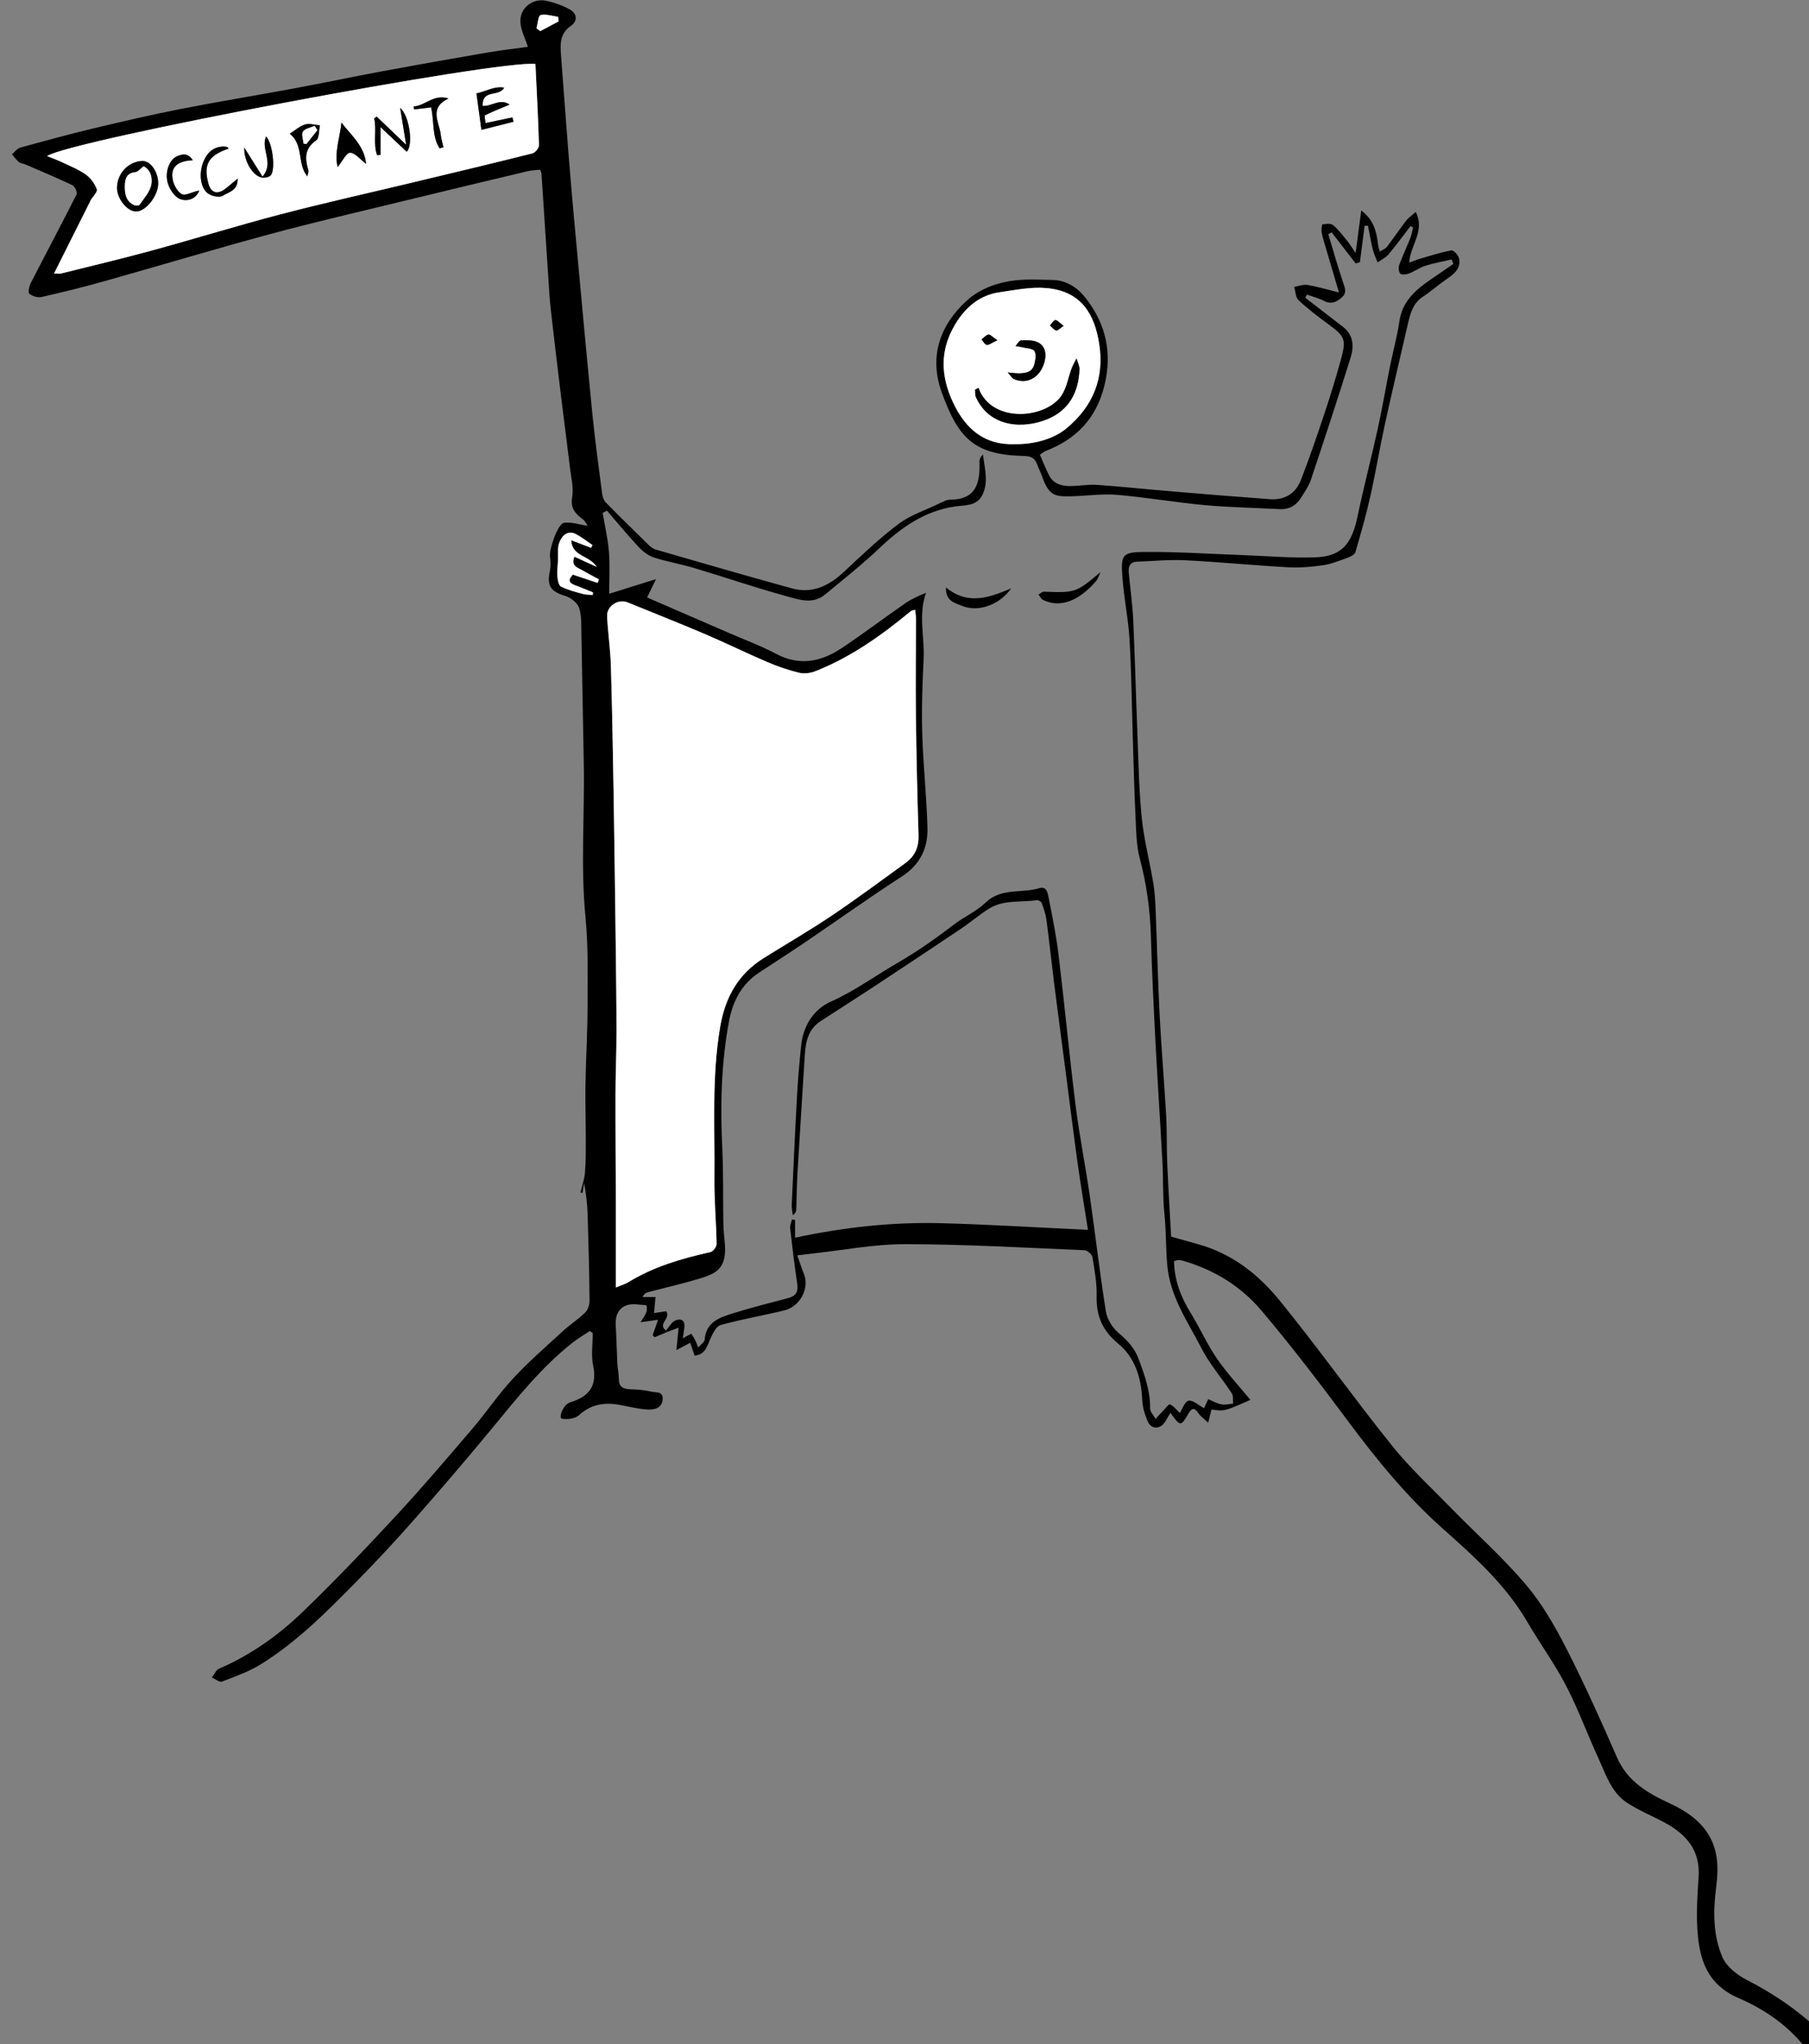 <?xml version="1.0" encoding="UTF-8" standalone="no"?>
<svg
   xmlns:dc="http://purl.org/dc/elements/1.1/"
   xmlns:cc="http://creativecommons.org/ns#"
   xmlns:rdf="http://www.w3.org/1999/02/22-rdf-syntax-ns#"
   xmlns:svg="http://www.w3.org/2000/svg"
   xmlns="http://www.w3.org/2000/svg"
   xmlns:sodipodi="http://sodipodi.sourceforge.net/DTD/sodipodi-0.dtd"
   xmlns:inkscape="http://www.inkscape.org/namespaces/inkscape"
   sodipodi:docname="goal.svg"
   inkscape:version="1.0 (4035a4fb49, 2020-05-01)"
   id="svg5131"
   version="1.1"
   viewBox="0 0 82.016 92.652"
   height="92.652mm"
   width="82.016mm">
  <rect x="0" y="0" width="82.016" height="92.652" fill="#808080" stroke="none"/>
  <defs
     id="defs5125" />
  <sodipodi:namedview
     inkscape:window-maximized="1"
     inkscape:window-y="0"
     inkscape:window-x="0"
     inkscape:window-height="1012"
     inkscape:window-width="1920"
     showgrid="false"
     inkscape:document-rotation="0"
     inkscape:current-layer="layer1"
     inkscape:document-units="mm"
     inkscape:cy="175.76415"
     inkscape:cx="138.58805"
     inkscape:zoom="1.6593155"
     inkscape:pageshadow="2"
     inkscape:pageopacity="0.0"
     borderopacity="1.0"
     bordercolor="#666666"
     pagecolor="#ffffff"
     id="base" />
  <g
     transform="translate(-61.954,-101.662)"
     id="layer1"
     inkscape:groupmode="layer"
     inkscape:label="Calque 1">
    <g
       transform="matrix(0.265,0,0,0.265,-282.656,93.243)"
       id="g4838">
      <g
         id="g4836">
        <path
           fill-rule="evenodd"
           clip-rule="evenodd"
           d="m 1414.562,259.59 c -0.718,0.3 -1.435,0.6 -2.152,0.899 -0.111,-0.116 -0.224,-0.231 -0.335,-0.348 0.307,-0.873 0.614,-1.745 0.93,-2.642 -0.863,0.122 -1.686,0.239 -2.994,0.425 0.499,-0.84 0.847,-1.267 1.012,-1.756 0.123,-0.36 0.027,-1.151 0,-1.153 -1.137,-0.063 -2.378,-0.344 -3.394,0.01 -1.395,0.486 -1.968,1.784 -1.876,3.334 0.131,2.208 0.17,4.421 0.282,6.63 0.046,0.886 0.254,1.768 0.257,2.652 0,1.355 0.749,1.703 1.938,1.746 1.188,0.044 2.401,0.115 3.546,0.402 0.772,0.193 2.16,-0.141 1.999,1.396 -0.156,1.498 -1.454,1.713 -2.519,1.666 -1.589,-0.071 -3.165,-0.481 -4.742,-0.776 -2.624,-0.491 -4.963,-0.169 -7.058,1.759 -0.642,0.589 -1.972,0.756 -2.896,0.596 -0.621,-0.107 0.154,-2.42 1.412,-2.805 3.26,-0.997 4.644,-2.819 3.917,-6.331 -0.366,-1.769 -0.063,-3.675 -0.063,-5.519 -0.168,-0.116 -0.336,-0.231 -0.504,-0.347 -1.019,0.686 -2.089,1.307 -3.048,2.068 -5.218,4.136 -9.332,9.306 -13.536,14.407 -4.303,5.221 -8.703,10.365 -13.173,15.445 -3.265,3.71 -6.625,7.345 -10.094,10.865 -5.1,5.175 -10.224,10.369 -16.448,14.225 -2.042,1.265 -4.374,2.087 -6.635,2.951 -0.422,0.162 -1.138,-0.444 -1.718,-0.696 0.397,-0.515 0.687,-1.28 1.209,-1.505 5.374,-2.315 10.097,-5.658 14.258,-9.66 5.523,-5.312 10.814,-10.876 16.028,-16.497 4.486,-4.835 8.766,-9.865 13.053,-14.881 2.399,-2.807 4.47,-5.907 6.976,-8.609 2.66,-2.869 5.636,-5.45 8.524,-8.102 1.221,-1.122 2.646,-2.027 3.825,-3.188 0.472,-0.463 0.742,-1.353 0.735,-2.044 -0.052,-4.911 -0.174,-9.821 -0.33,-14.729 -0.057,-1.784 -0.269,-3.562 -0.6,-5.385 -0.095,0.571 -0.188,1.143 -0.282,1.715 -0.112,-0.025 -0.224,-0.05 -0.336,-0.075 0.263,-1.115 0.661,-2.218 0.757,-3.347 0.155,-1.839 0.147,-3.694 0.147,-5.542 0,-3.209 -0.107,-6.419 -0.055,-9.627 0.072,-4.42 0.351,-8.838 0.358,-13.258 0.01,-5.107 0.139,-10.247 -0.354,-15.316 -0.864,-8.888 -0.109,-17.762 -0.298,-26.639 -0.157,-7.362 -0.251,-14.726 -0.405,-22.088 -0.029,-1.427 0.051,-2.947 -0.418,-4.243 -0.307,-0.846 -1.416,-1.685 -2.338,-1.971 -2.529,-0.785 -3.18,-1.715 -2.628,-4.298 0.165,-0.774 0.134,-1.625 0.019,-2.415 -0.185,-1.262 1.329,-5.645 2.393,-5.798 1.249,-0.181 2.594,0.301 4.047,0.519 -0.211,-0.301 -0.421,-0.808 -0.798,-1.096 -1.26,-0.96 -2.188,-1.842 -1.856,-3.773 0.278,-1.624 -0.173,-3.385 -0.375,-5.077 -0.504,-4.208 -1.063,-8.409 -1.576,-12.616 -0.591,-4.855 -1.173,-9.712 -1.721,-14.572 -0.188,-1.665 -0.273,-3.342 -0.385,-5.015 -0.399,-6.026 -0.789,-12.053 -1.19,-18.08 -0.011,-0.168 -0.103,-0.332 -0.22,-0.688 -0.733,0.087 -1.497,0.104 -2.223,0.277 -7.248,1.724 -14.494,3.458 -21.732,5.221 -7.419,1.808 -14.865,3.52 -22.234,5.513 -9.486,2.566 -18.901,5.397 -28.363,8.058 -3.554,1 -7.141,1.889 -10.741,2.705 -0.653,0.148 -1.602,-0.125 -2.106,-0.56 -0.265,-0.228 -0.023,-1.312 0.263,-1.868 2.592,-5.054 5.269,-10.064 7.824,-15.136 0.167,-0.332 -0.313,-1.357 -0.732,-1.558 -2.629,-1.258 -5.324,-2.377 -8.002,-3.534 -0.38,-0.164 -0.853,-0.189 -1.155,-0.436 -0.45,-0.366 -0.787,-0.87 -1.172,-1.316 0.465,-0.389 0.873,-0.985 1.404,-1.132 4.133,-1.146 8.273,-2.275 12.444,-3.273 4.98,-1.192 9.974,-2.353 14.997,-3.34 6.431,-1.264 12.903,-2.312 19.348,-3.509 5.102,-0.948 10.18,-2.02 15.281,-2.967 5.918,-1.1 11.846,-2.149 17.778,-3.167 2.444,-0.419 4.913,-0.699 7.016,-0.992 -0.454,-1.409 -1.183,-2.767 -1.279,-4.168 -0.169,-2.453 2.107,-4.243 4.521,-3.686 1.363,0.315 2.741,0.792 3.953,1.479 1.237,0.7 1.344,1.975 0.164,2.788 -1.871,1.289 -1.844,3.047 -1.698,4.943 0.428,5.543 0.821,11.089 1.262,16.631 0.337,4.237 0.702,8.472 1.093,12.705 0.977,10.59 1.935,21.184 2.981,31.767 0.463,4.684 1.11,9.35 1.713,14.019 0.065,0.508 0.272,1.102 0.618,1.454 2.444,2.486 4.934,4.927 7.431,7.359 0.32,0.312 0.742,0.592 1.166,0.714 7.742,2.231 15.477,4.49 23.246,6.623 3.501,0.961 6.351,-0.443 8.908,-2.835 3.012,-2.816 6.009,-5.687 9.295,-8.158 2.025,-1.524 4.571,-2.361 6.897,-3.475 0.639,-0.305 1.331,-0.702 2.001,-0.706 4.482,-0.025 5.101,-2.932 4.985,-6.467 -0.014,-0.433 0.188,-0.872 0.61,-1.267 0.256,2.377 1.027,4.764 -0.165,7.032 -0.967,1.837 -3.004,1.626 -4.61,1.863 -5.284,0.779 -9.274,3.645 -13.019,7.198 -2.928,2.777 -6.113,5.284 -9.224,7.864 -2.116,1.756 -4.519,0.863 -6.671,0.272 -5.269,-1.445 -10.445,-3.222 -15.682,-4.79 -2.281,-0.683 -4.65,-1.078 -6.912,-1.809 -0.967,-0.313 -1.902,-1.02 -2.609,-1.774 -1.886,-2.016 -3.639,-4.154 -5.445,-6.244 -0.245,0.127 -0.491,0.255 -0.737,0.383 0.372,2.213 0.894,4.414 1.073,6.643 0.188,2.31 0.042,4.646 0.042,7.191 2.621,-0.82 5.11,-1.599 8.018,-2.507 -0.587,1.204 -1.046,2.145 -1.531,3.14 4.751,2.059 9.497,4.111 14.24,6.171 2.611,1.134 5.302,2.123 7.806,3.459 4.035,2.152 7.738,1.373 11.259,-0.978 3.664,-2.446 7.184,-5.108 10.807,-7.618 1.092,-0.757 2.317,-1.32 3.611,-1.827 -1.359,3.789 -0.233,7.532 -0.41,11.221 -0.202,4.243 -0.367,8.5 -0.244,12.742 0.157,5.418 0.753,10.825 0.899,16.243 0.095,3.477 -1.269,6.305 -4.412,8.33 -5.523,3.558 -10.866,7.396 -16.306,11.085 -2.656,1.802 -5.355,3.54 -8.041,5.299 -3.035,1.988 -4.553,4.912 -5.199,8.381 -1.329,7.137 -1.503,14.324 -1.151,21.559 0.212,4.343 0.111,8.701 0.188,13.052 0.021,1.184 0.177,2.364 0.267,3.546 0.333,4.375 -1.794,5.071 -4.69,5.937 -2.824,0.843 -5.707,1.486 -8.558,2.24 -0.317,0.084 -0.595,0.322 -0.851,0.809 0.674,0 1.348,0 2.222,0 -0.081,0.931 -0.155,1.771 -0.24,2.742 0.751,-0.113 1.461,-0.22 2.062,-0.311 0.919,1.227 -1.589,2.158 -0.025,3.294 0.06,0.092 0.13,0.175 0.209,0.253 z m 42.434,-123.522 c -0.501,0.143 -0.638,0.144 -0.719,0.211 -5.014,4.138 -10.271,7.901 -16.37,10.298 -0.841,0.33 -1.915,0.468 -2.776,0.26 -1.841,-0.445 -3.66,-1.066 -5.403,-1.812 -3.606,-1.543 -7.131,-3.281 -10.739,-4.819 -4.37,-1.863 -8.793,-3.6 -13.189,-5.4 -1.614,-0.661 -3.61,0.613 -3.52,2.39 0.143,2.8 0.562,5.59 0.646,8.391 0.222,7.362 0.348,14.727 0.472,22.091 0.143,8.568 0.251,17.136 0.359,25.705 0.062,5.023 0.131,10.047 0.13,15.07 -10e-4,3.473 -0.162,6.945 -0.169,10.417 -0.013,6.131 0.046,12.262 0.061,18.393 0.012,4.789 0,9.578 0,14.714 0.927,-0.387 1.599,-0.57 2.169,-0.921 4.33,-2.663 9.118,-4.032 14.021,-5.137 0.445,-0.101 1.054,-0.897 1.046,-1.361 -0.062,-3.753 -0.415,-7.506 -0.374,-11.256 0.097,-8.646 -0.486,-17.302 0.99,-25.926 0.873,-5.094 3.104,-9.021 7.459,-11.745 3.867,-2.419 7.824,-4.703 11.607,-7.246 4.293,-2.885 8.446,-5.978 12.638,-9.011 1.588,-1.149 2.29,-2.703 2.229,-4.727 -0.211,-6.858 -0.37,-13.718 -0.453,-20.579 -0.065,-5.456 0.013,-10.915 0.016,-16.372 0,-0.498 -0.08,-0.997 -0.133,-1.628 z M 1309.657,78.554 c 0.622,0 0.928,0.06 1.202,-0.009 5.141,-1.282 10.301,-2.499 15.412,-3.894 7.399,-2.02 14.731,-4.292 22.15,-6.231 7.43,-1.942 14.933,-3.606 22.402,-5.397 6.895,-1.652 13.793,-3.291 20.669,-5.016 0.481,-0.121 1.146,-0.919 1.132,-1.386 -0.131,-4.65 -0.387,-9.298 -0.605,-13.905 -6.062,-0.809 -79.809,13.088 -83.547,15.75 0.9,0.365 1.739,0.657 2.535,1.037 1.392,0.664 2.856,1.243 4.1,2.126 0.827,0.588 1.531,1.567 1.873,2.521 0.158,0.441 -0.684,1.239 -1.067,1.878 -0.061,0.102 -0.091,0.221 -0.145,0.328 -1.99,3.974 -3.98,7.947 -6.111,12.198 z m 91.888,46.914 c 0.075,-0.159 0.151,-0.317 0.227,-0.476 -0.9,-0.608 -1.764,-1.287 -2.713,-1.81 -1.516,-0.836 -2.469,0.184 -2.937,1.352 -0.372,0.929 -0.188,2.081 -0.245,3.135 -0.047,0.901 -0.169,1.81 -0.098,2.703 0.049,0.606 0.208,1.517 0.607,1.721 1.134,0.576 2.407,0.896 3.646,1.241 0.574,0.16 1.196,0.145 1.796,0.208 0.014,-0.151 0.027,-0.301 0.04,-0.452 -0.874,-0.353 -1.741,-0.726 -2.625,-1.054 -1.006,-0.373 -2.027,-0.705 -0.822,-1.982 1.437,0.479 2.844,0.95 4.251,1.42 0.07,-0.204 0.141,-0.408 0.211,-0.612 -0.921,-0.5 -1.857,-0.974 -2.758,-1.508 -0.832,-0.494 -2.133,-0.741 -1.426,-2.369 1.192,0.546 2.305,1.056 3.811,1.747 -1.297,-2.024 -4.236,-1.733 -4.369,-4.559 1.314,0.5 2.359,0.898 3.404,1.295 z m -5.559,-90.039 c -0.029,-0.262 -0.06,-0.524 -0.089,-0.786 -1.011,-0.136 -2.082,-0.518 -3.005,-0.292 -0.39,0.095 -0.466,1.47 -0.685,2.263 0.213,0.16 0.426,0.319 0.64,0.479 1.047,-0.555 2.092,-1.11 3.139,-1.664 z"
           id="path4788" />
        <path
           fill-rule="evenodd"
           clip-rule="evenodd"
           d="m 1414.562,259.59 c -0.078,-0.078 -0.148,-0.162 -0.212,-0.251 0.518,-0.585 0.931,-1.39 1.58,-1.7 0.854,-0.408 1.701,-0.151 1.577,1.122 -0.056,0.567 -0.158,1.13 -0.271,1.907 0.578,-0.313 0.961,-0.521 1.45,-0.786 0.248,0.4 0.478,0.726 0.659,1.076 0.16,0.311 0.267,0.648 0.521,1.282 0.473,-0.545 1.079,-0.917 1.11,-1.331 0.224,-3.031 2.558,-3.802 4.829,-4.508 3.118,-0.969 6.287,-1.78 9.448,-2.604 1.333,-0.347 1.754,-1.081 1.555,-2.433 -0.467,-3.17 -0.85,-6.353 -1.21,-9.536 -0.054,-0.473 0.199,-0.981 0.31,-1.474 0.177,0.019 0.354,0.038 0.53,0.056 0,1.045 0,2.091 0,3.055 8.394,-1.789 16.685,-2.702 25.058,-2.478 8.277,0.222 16.548,0.737 25.053,1.135 -0.589,-3.769 -1.229,-7.548 -1.758,-11.343 -0.74,-5.314 -1.396,-10.641 -2.09,-15.962 -0.633,-4.85 -1.286,-9.697 -1.898,-14.549 -0.471,-3.729 -0.864,-7.466 -1.359,-11.191 -0.13,-0.975 -0.469,-1.932 -0.811,-2.86 -0.089,-0.241 -0.58,-0.521 -0.842,-0.481 -2.729,0.413 -5.656,-0.112 -8.148,1.434 -1.666,1.034 -3.162,2.339 -4.793,3.435 -4.918,3.304 -9.854,6.578 -14.801,9.837 -3.066,2.021 -6.17,3.985 -9.248,5.988 -2.067,1.345 -2.547,3.455 -2.689,5.712 -0.424,6.745 -0.859,13.489 -1.258,20.235 -0.123,2.086 -0.135,4.179 -0.215,6.267 -0.012,0.32 -0.119,0.636 -0.587,0.979 -0.063,-0.591 -0.207,-1.186 -0.18,-1.773 0.278,-6.164 0.554,-12.327 0.894,-18.487 0.162,-2.923 0.41,-5.844 0.71,-8.755 0.35,-3.399 2.13,-6.202 5.096,-7.526 4.078,-1.821 7.615,-4.436 11.427,-6.637 3.354,-1.938 6.516,-4.156 9.587,-6.518 1.74,-1.338 3.859,-2.244 5.414,-3.751 2.696,-2.613 6.202,-1.57 9.249,-2.499 1.259,-0.384 1.43,0.911 1.581,1.678 0.646,3.267 1.306,6.542 1.703,9.844 1.029,8.545 1.835,17.117 2.903,25.657 0.644,5.146 1.673,10.242 2.416,15.377 0.957,6.615 1.71,13.26 2.766,19.858 0.212,1.326 1.132,2.798 2.172,3.671 1.549,1.3 2.77,2.621 3.475,4.564 0.983,2.711 1.974,5.369 1.91,8.325 -0.013,0.591 0.609,1.197 0.939,1.796 0.402,-0.429 0.797,-0.865 1.208,-1.286 0.42,-0.43 1.032,-1.273 1.251,-1.184 0.618,0.254 1.078,0.894 1.689,1.465 0.434,-0.655 0.856,-1.972 1.501,-2.091 0.75,-0.139 1.693,0.772 2.649,1.279 0.201,-0.443 0.41,-0.903 0.705,-1.554 0.738,0.308 1.46,0.737 2.236,0.894 0.643,0.129 1.349,-0.064 2.026,-0.114 -0.064,-0.599 0.068,-1.327 -0.226,-1.776 -1.695,-2.592 -3.79,-4.965 -5.186,-7.7 -2.346,-4.595 -5.408,-8.798 -5.868,-14.386 -0.237,-2.883 -0.174,-5.799 -0.476,-8.687 -0.305,-2.911 -0.176,-5.865 -0.334,-8.796 -0.371,-6.862 -0.836,-13.72 -1.195,-20.583 -0.316,-6.034 -0.604,-12.07 -0.783,-18.108 -0.133,-4.476 -0.735,-8.84 -1.892,-13.181 -0.62,-2.328 -0.622,-4.841 -0.74,-7.279 -0.22,-4.547 -0.325,-9.101 -0.469,-13.652 -0.173,-5.498 -0.218,-11.002 -0.543,-16.49 -0.211,-3.558 -0.951,-7.083 -1.222,-10.639 -0.301,-3.956 -0.041,-4.377 3.822,-4.405 5.437,-0.039 10.876,0.324 16.314,0.52 4.247,0.153 8.501,0.534 12.74,0.41 4.554,-0.133 6.347,-2.188 7.341,-6.969 1.05,-5.047 2.37,-10.038 3.477,-15.075 0.778,-3.544 1.378,-7.127 2.093,-10.686 0.513,-2.555 1.224,-5.078 1.598,-7.651 0.486,-3.354 2.678,-5.308 5.231,-7.059 1.336,-0.917 2.67,-1.838 4.005,-2.757 -0.099,-0.253 -0.197,-0.506 -0.296,-0.76 -1.494,0.347 -3.015,0.611 -4.473,1.071 -0.985,0.311 -1.861,0.956 -2.831,1.333 -0.45,0.174 -1.193,0.275 -1.468,0.031 -0.288,-0.257 -0.36,-1.031 -0.204,-1.463 0.566,-1.572 1.292,-3.086 1.908,-4.642 0.228,-0.575 0.32,-1.203 0.474,-1.807 -0.145,-0.078 -0.289,-0.157 -0.435,-0.235 -1.253,1.625 -2.461,3.288 -3.782,4.855 -0.479,0.568 -1.229,0.909 -1.854,1.354 -0.281,-0.728 -0.644,-1.436 -0.827,-2.188 -0.33,-1.347 -0.552,-2.719 -0.819,-4.082 -0.193,0.007 -0.389,0.015 -0.583,0.022 -0.267,2.074 -0.534,4.148 -0.801,6.222 -0.243,0.07 -0.487,0.141 -0.731,0.211 -1.366,-1.774 -2.732,-3.548 -4.1,-5.322 -0.191,0.106 -0.383,0.212 -0.573,0.318 0.825,2.733 1.598,5.483 2.503,8.189 0.319,0.955 0.741,1.781 -0.176,2.607 -0.91,0.82 -1.832,1.253 -3.08,0.614 -0.912,-0.467 -1.932,-0.726 -2.903,-1.077 -0.099,0.175 -0.197,0.35 -0.297,0.525 0.701,0.544 1.399,1.09 2.103,1.632 1.459,1.125 2.926,2.242 4.38,3.374 1.774,1.381 1.883,3.316 1.304,5.174 -2.194,7.043 -4.506,14.051 -6.844,21.049 -0.35,1.048 -1.043,1.99 -1.63,2.947 -0.843,1.373 -2.058,2.08 -3.713,1.991 -4.29,-0.23 -8.594,-0.298 -12.868,-0.691 -4.98,-0.458 -9.924,-1.325 -14.906,-1.751 -2.535,-0.217 -5.119,0.168 -7.683,0.24 -2.977,0.083 -3.963,-0.038 -5.159,-3.385 -0.259,-0.722 -0.604,-1.413 -0.873,-2.131 -0.387,-1.026 -1.073,-1.343 -2.188,-1.369 -8.406,-0.19 -11.222,-2.829 -14.14,-10.966 -2.14,-5.967 -0.322,-11.399 4.3,-15.593 2.444,-2.217 5.677,-3.285 9.024,-3.548 1.847,-0.145 3.715,-0.02 5.573,-0.005 2.487,0.02 4.41,1.352 5.801,3.147 3.394,4.38 4.529,9.265 3.188,14.822 -1.364,5.654 -4.762,9.218 -10.024,11.27 -0.37,0.145 -0.687,0.427 -1.037,0.651 0.562,1.27 1.015,2.489 1.624,3.624 0.729,1.355 2.082,1.735 3.49,1.743 1.55,0.008 3.113,-0.311 4.65,-0.204 4.403,0.307 8.794,0.778 13.193,1.146 5.471,0.458 10.942,0.902 16.417,1.303 2.496,0.183 4.374,-0.963 5.266,-3.246 1.464,-3.75 2.762,-7.568 4.036,-11.389 1.019,-3.051 1.968,-6.128 2.817,-9.23 0.965,-3.529 0.705,-3.98 -2.271,-6.162 -1.719,-1.261 -3.427,-2.561 -4.977,-4.017 -0.509,-0.478 -0.508,-1.5 -0.739,-2.272 0.756,-0.125 1.547,-0.456 2.263,-0.335 1.679,0.281 3.322,0.777 5.395,1.289 -0.819,-2.773 -1.517,-5.124 -2.205,-7.478 -0.267,-0.913 -0.569,-1.822 -0.744,-2.753 -0.088,-0.47 0.01,-1.394 0.136,-1.414 0.604,-0.099 1.442,-0.189 1.836,0.145 0.928,0.788 1.671,1.801 2.449,2.756 0.432,0.53 0.783,1.126 1.381,1.999 0.356,-2.693 0.66,-4.984 0.964,-7.275 2.158,1.613 2.62,3.656 2.866,5.795 0.049,0.415 0.196,0.818 0.298,1.228 0.415,-0.264 0.942,-0.44 1.225,-0.806 1.125,-1.455 2.143,-2.992 3.266,-4.448 0.411,-0.534 1.004,-0.928 1.665,-1.52 1.663,3.29 -0.967,5.67 -1.109,8.68 0.664,-0.245 1.27,-0.51 1.899,-0.693 1.76,-0.513 3.514,-1.078 5.31,-1.409 0.355,-0.065 1.157,0.757 1.286,1.284 0.401,1.643 -0.632,2.621 -1.899,3.482 -1.465,0.997 -2.799,2.19 -4.275,3.168 -1.726,1.143 -2.156,2.906 -2.572,4.719 -1.305,5.679 -2.66,11.348 -3.906,17.04 -0.904,4.129 -1.59,8.306 -2.516,12.429 -0.716,3.189 -1.619,6.339 -2.537,9.477 -0.121,0.411 -0.787,0.767 -1.275,0.944 -1.394,0.506 -2.799,1.091 -4.25,1.306 -1.982,0.293 -4.021,0.463 -6.017,0.352 -5.854,-0.325 -11.695,-0.905 -17.551,-1.201 -2.738,-0.139 -5.498,0.147 -8.248,0.24 -1.19,0.04 -1.534,0.786 -1.441,1.812 0.244,2.707 0.639,5.405 0.765,8.116 0.298,6.392 0.451,12.79 0.706,19.184 0.195,4.895 0.263,9.806 0.752,14.673 0.381,3.788 1.37,7.512 1.994,11.28 0.262,1.583 0.331,3.204 0.396,4.812 0.239,5.891 0.37,11.788 0.673,17.675 0.295,5.731 0.79,11.452 1.116,17.181 0.153,2.692 0.064,5.396 0.18,8.091 0.179,4.179 0.439,8.354 0.67,12.622 1.583,0.446 3.121,0.885 4.662,1.312 5.757,1.594 10.292,5.167 13.92,9.631 6.604,8.128 12.682,16.683 19.241,24.85 3.081,3.836 6.742,7.212 10.192,10.746 4.23,4.332 8.784,8.384 12.687,12.99 2.773,3.273 4.979,7.121 6.943,10.964 3.11,6.083 5.906,12.335 8.645,18.598 1.832,4.188 5.357,6.146 9.193,7.931 3.746,1.744 6.859,4.267 7.736,8.539 0.385,1.872 0.264,3.916 0.02,5.835 -0.52,4.071 -0.524,8.146 1.099,11.884 0.699,1.609 2.53,3.016 4.181,3.867 4.37,2.253 8.394,4.927 11.973,8.284 0.218,0.204 0.454,0.406 0.606,0.654 0.183,0.297 0.283,0.644 0.568,1.322 -0.488,0.375 -1.003,0.976 -1.649,1.204 -0.516,0.182 -1.479,0.143 -1.753,-0.195 -3.011,-3.714 -6.952,-6.354 -11.165,-8.169 -5.468,-2.357 -6.746,-6.71 -7.065,-11.767 -0.188,-2.959 0.01,-5.957 0.213,-8.924 0.31,-4.505 -2.047,-7.285 -5.711,-9.277 -2.147,-1.167 -4.438,-2.098 -6.485,-3.416 -2.745,-1.767 -3.675,-4.877 -4.955,-7.659 -1.891,-4.111 -3.444,-8.389 -5.526,-12.396 -1.968,-3.785 -4.505,-7.269 -6.661,-10.96 -3.666,-6.273 -8.956,-11.042 -14.299,-15.781 -6.109,-5.419 -11.256,-11.677 -16.123,-18.214 -4.871,-6.542 -9.817,-13.048 -15.087,-19.268 -3.535,-4.172 -8.201,-7 -13.551,-8.508 -0.224,-0.063 -0.475,-0.08 -0.705,-0.053 -0.227,0.025 -0.444,0.133 -0.649,0.199 0.075,3.253 1.158,6.091 2.825,8.789 1.581,2.56 2.809,5.349 4.502,7.825 1.688,2.468 3.76,4.672 5.735,7.08 -4.417,1.966 -4.417,1.966 -6.658,1.656 -0.15,0.61 -0.306,1.235 -0.558,2.253 -0.752,-0.715 -1.329,-1.108 -1.693,-1.646 -0.643,-0.95 -1.07,-0.95 -1.659,0.047 -1.354,2.294 -1.38,2.279 -3.108,-0.082 -0.337,0.564 -0.618,1.043 -0.907,1.518 -0.771,1.269 -2.31,1.36 -2.92,0.041 -0.531,-1.149 -0.931,-2.454 -0.99,-3.708 -0.181,-3.783 -1.163,-7.251 -4.139,-9.708 -2.611,-2.156 -3.754,-4.682 -3.668,-8.047 0.058,-2.246 -0.352,-4.518 -0.721,-6.75 -0.078,-0.468 -0.884,-1.145 -1.377,-1.166 -10.225,-0.428 -20.453,-1.024 -30.682,-1.035 -5.335,-0.006 -10.671,1.047 -16.006,1.624 -0.707,0.077 -1.413,0.168 -2.423,0.289 0.397,1.123 0.717,2.15 1.122,3.143 0.996,2.443 -0.596,5.594 -3.36,6.274 -3.62,0.89 -7.312,1.504 -10.897,2.506 -0.77,0.215 -1.365,1.515 -1.779,2.434 -0.563,1.247 -0.856,2.626 -2.665,2.793 -0.231,-0.682 -0.451,-1.329 -0.747,-2.203 -0.725,0.389 -1.345,0.722 -2.36,1.268 0.142,-1.437 0.253,-2.577 0.378,-3.85 -0.786,0.297 -1.372,0.518 -1.956,0.738 z m 59.427,-151.854 c 3.575,0.061 6.796,-1.004 8.771,-2.612 4.661,-3.795 6.639,-8.681 5.707,-14.569 -0.8,-5.048 -3.025,-8.947 -8.942,-9.506 -2.661,-0.251 -5.425,0.322 -8.115,0.712 -3.484,0.505 -5.904,2.659 -7.636,5.589 -2.545,4.308 -2.447,8.652 -0.34,13.181 2.181,4.689 5.474,7.391 10.555,7.205 z"
           id="path4790" />
        <path
           fill-rule="evenodd"
           clip-rule="evenodd"
           d="m 1473.407,132.411 c -2.03,2.883 -5.698,4.12 -8.418,2.971 -1.148,-0.484 -2.803,-0.726 -2.734,-3.132 3.722,3.042 7.247,1.796 11.152,0.161 z"
           id="path4792" />
        <path
           fill-rule="evenodd"
           clip-rule="evenodd"
           d="m 1488.713,129.607 c -0.269,0.538 -0.442,1.158 -0.822,1.601 -2.618,3.047 -5.851,4.713 -9.01,3.18 -0.336,-0.163 -0.535,-0.609 -0.799,-0.924 0.321,-0.173 0.648,-0.509 0.963,-0.496 5.344,0.213 5.496,0.163 9.668,-3.361 z"
           id="path4794" />
        <path
           fill-rule="evenodd"
           clip-rule="evenodd"
           fill="#ffffff"
           d="m 1456.996,136.068 c 0.053,0.631 0.131,1.13 0.13,1.628 0,5.458 -0.081,10.916 -0.016,16.372 0.083,6.861 0.242,13.721 0.453,20.579 0.062,2.023 -0.641,3.577 -2.229,4.727 -4.191,3.034 -8.345,6.126 -12.638,9.011 -3.783,2.543 -7.74,4.827 -11.607,7.246 -4.354,2.724 -6.586,6.651 -7.459,11.745 -1.477,8.624 -0.894,17.279 -0.99,25.926 -0.041,3.75 0.312,7.502 0.374,11.256 0.01,0.464 -0.601,1.261 -1.046,1.361 -4.902,1.105 -9.69,2.475 -14.021,5.137 -0.57,0.351 -1.242,0.534 -2.169,0.921 0,-5.136 0.01,-9.925 0,-14.714 -0.015,-6.131 -0.073,-12.262 -0.061,-18.393 0.01,-3.473 0.168,-6.945 0.169,-10.417 10e-4,-5.023 -0.067,-10.047 -0.13,-15.07 -0.108,-8.569 -0.217,-17.137 -0.359,-25.705 -0.124,-7.365 -0.25,-14.729 -0.472,-22.091 -0.084,-2.801 -0.503,-5.59 -0.646,-8.391 -0.091,-1.776 1.905,-3.05 3.52,-2.39 4.396,1.8 8.819,3.537 13.189,5.4 3.608,1.539 7.133,3.276 10.739,4.819 1.743,0.746 3.562,1.367 5.403,1.812 0.861,0.208 1.936,0.07 2.776,-0.26 6.099,-2.397 11.356,-6.16 16.37,-10.298 0.084,-0.067 0.221,-0.068 0.722,-0.211 z"
           id="path4796" />
        <path
           fill-rule="evenodd"
           clip-rule="evenodd"
           fill="#ffffff"
           d="m 1309.657,78.554 c 2.131,-4.251 4.121,-8.225 6.111,-12.198 0.054,-0.107 0.084,-0.227 0.145,-0.328 0.384,-0.639 1.226,-1.437 1.067,-1.878 -0.342,-0.954 -1.046,-1.934 -1.873,-2.521 -1.243,-0.883 -2.708,-1.462 -4.1,-2.126 -0.796,-0.38 -1.635,-0.672 -2.535,-1.037 3.738,-2.662 77.484,-16.559 83.547,-15.75 0.219,4.607 0.475,9.255 0.605,13.905 0.014,0.467 -0.65,1.265 -1.132,1.386 -6.876,1.725 -13.774,3.363 -20.669,5.016 -7.47,1.791 -14.973,3.455 -22.402,5.397 -7.419,1.939 -14.751,4.212 -22.15,6.231 -5.111,1.395 -10.271,2.611 -15.412,3.894 -0.274,0.069 -0.58,0.009 -1.202,0.009 z m 17.823,-15.386 c 0.021,-1.952 -1.296,-3.869 -2.65,-3.859 -2.356,0.017 -4.34,2.051 -4.396,4.509 -0.045,1.894 1.724,4.125 3.269,4.125 1.652,0 3.754,-2.656 3.777,-4.775 z m 31.352,-10.436 c -0.261,2.604 -1.246,5.058 -0.655,7.611 0.821,-1 1.495,-2.461 2.136,-2.447 0.882,0.02 1.738,1.155 2.732,1.907 -0.279,-3.109 -2.558,-4.867 -4.213,-7.071 z m 24.159,-2.844 c -0.114,-2.966 2.859,-1.476 3.676,-3.13 -1.653,-0.294 -3.128,0.651 -4.733,0.987 0.285,2.114 0.554,4.097 0.843,6.24 1.87,-0.474 3.684,-0.934 5.497,-1.394 -0.066,-0.246 -0.132,-0.493 -0.198,-0.739 -1.47,0.311 -2.939,0.621 -4.59,0.97 -0.044,-0.495 -0.243,-1.259 -0.097,-1.333 1.261,-0.634 2.585,-1.143 4.219,-1.828 -1.701,-1.126 -2.885,0.293 -4.617,0.227 z m -13.089,6.645 c -1.963,-1.876 -3.503,-3.348 -5.044,-4.82 -0.14,0.098 -0.28,0.196 -0.421,0.294 0.459,2.065 -0.227,4.262 0.49,6.298 0.197,-0.013 0.395,-0.026 0.593,-0.039 0,-1.485 0,-2.97 0,-4.76 1.59,1.5 3.034,2.862 4.467,4.213 1.162,-1.011 0.518,-6.121 -1.111,-7.488 0.345,2.116 0.645,3.958 1.026,6.302 z m -19.911,-1.902 c 2.46,2.009 1.197,5.089 3.004,7.307 0.116,-0.572 0.242,-0.805 0.188,-0.985 -0.594,-1.991 -0.743,-3.753 1.324,-5.175 0.547,-0.375 0.448,-1.689 0.646,-2.573 -0.853,-0.068 -1.77,-0.365 -2.539,-0.144 -0.893,0.258 -1.659,0.968 -2.623,1.57 z m -8.915,7.678 c -0.929,0.771 -1.55,1.335 -2.222,1.832 -1.302,0.963 -2.36,0.585 -2.782,-0.958 -0.896,-3.277 -10e-4,-4.832 3.445,-5.99 -0.066,-0.09 -0.115,-0.224 -0.203,-0.259 -0.158,-0.064 -0.341,-0.092 -0.515,-0.097 -1.812,-0.051 -2.937,1.03 -3.556,2.52 -0.914,2.198 -0.499,4.767 0.908,5.605 0.658,0.392 1.893,0.633 2.403,0.278 0.91,-0.633 2.572,-0.778 2.522,-2.931 z m -7.676,-3.131 c -0.837,-1.321 -1.841,-1.062 -2.751,-0.656 -1.237,0.55 -2.08,2.677 -1.523,4.589 0.305,1.049 1.164,2.338 2.093,2.7 1.119,0.436 2.637,0.138 3.297,-1.436 -1.062,0.116 -2.329,0.944 -2.987,0.602 -0.823,-0.429 -1.501,-1.778 -1.615,-2.8 -0.25,-2.248 1.424,-2.901 3.486,-2.999 z m 42.215,-2.042 c 0.224,-0.057 0.448,-0.113 0.673,-0.169 -0.16,-0.72 -0.392,-1.431 -0.467,-2.159 -0.22,-2.116 -2.129,-4.549 1.321,-6.19 -2.532,-0.816 -3.98,1.266 -5.975,1.359 0.035,0.17 0.07,0.341 0.105,0.511 0.947,-0.117 1.895,-0.233 2.891,-0.355 0.564,2.385 0.127,4.919 1.452,7.003 z m -33.404,-0.115 c -0.096,2.065 1.227,4.546 2.763,5.061 0.503,0.168 1.365,0.053 1.724,-0.289 0.911,-0.871 0.362,-5.556 -0.757,-6.69 -0.984,2.161 1.443,4.507 -0.616,6.874 -1.098,-1.747 -2.071,-3.296 -3.114,-4.956 z"
           id="path4798" />
        <path
           fill-rule="evenodd"
           clip-rule="evenodd"
           fill="#ffffff"
           d="m 1401.545,125.468 c -1.045,-0.397 -2.09,-0.795 -3.404,-1.295 0.133,2.826 3.072,2.534 4.369,4.559 -1.506,-0.69 -2.618,-1.2 -3.811,-1.747 -0.707,1.627 0.594,1.875 1.426,2.369 0.9,0.535 1.837,1.008 2.758,1.508 -0.07,0.204 -0.141,0.408 -0.211,0.612 -1.407,-0.47 -2.814,-0.941 -4.251,-1.42 -1.205,1.277 -0.184,1.609 0.822,1.982 0.884,0.328 1.751,0.701 2.625,1.054 -0.013,0.151 -0.026,0.301 -0.04,0.452 -0.6,-0.064 -1.222,-0.048 -1.796,-0.208 -1.238,-0.345 -2.512,-0.665 -3.646,-1.241 -0.399,-0.204 -0.559,-1.115 -0.607,-1.721 -0.071,-0.893 0.051,-1.801 0.098,-2.703 0.057,-1.054 -0.127,-2.206 0.245,-3.135 0.468,-1.167 1.421,-2.188 2.937,-1.352 0.949,0.523 1.812,1.201 2.713,1.81 -0.076,0.159 -0.152,0.317 -0.227,0.476 z"
           id="path4800" />
        <path
           fill-rule="evenodd"
           clip-rule="evenodd"
           fill="#ffffff"
           d="m 1395.986,35.429 c -1.047,0.555 -2.093,1.109 -3.139,1.664 -0.214,-0.159 -0.427,-0.319 -0.64,-0.479 0.219,-0.793 0.295,-2.168 0.685,-2.263 0.923,-0.226 1.994,0.156 3.005,0.292 0.03,0.262 0.06,0.524 0.089,0.786 z"
           id="path4802" />
        <path
           fill-rule="evenodd"
           clip-rule="evenodd"
           fill="#ffffff"
           d="m 1473.989,107.736 c -5.081,0.186 -8.374,-2.517 -10.556,-7.205 -2.107,-4.529 -2.205,-8.874 0.34,-13.181 1.731,-2.93 4.151,-5.084 7.636,-5.589 2.69,-0.39 5.454,-0.963 8.115,-0.712 5.917,0.559 8.143,4.458 8.942,9.506 0.932,5.889 -1.046,10.774 -5.707,14.569 -1.974,1.608 -5.195,2.673 -8.77,2.612 z m -6.159,-9.621 c -0.195,0.099 -0.39,0.198 -0.585,0.297 0.04,0.431 -0.032,0.914 0.139,1.287 2.463,5.398 8.386,5.35 12.231,3.759 3.69,-1.526 5.333,-4.61 5.48,-8.507 0.023,-0.617 -0.329,-1.248 -0.508,-1.872 -0.275,0.56 -0.596,1.102 -0.815,1.682 -0.595,1.573 -0.85,3.368 -1.772,4.707 -2.645,3.839 -11.266,4.708 -13.907,-0.681 -0.106,-0.215 -0.176,-0.448 -0.263,-0.672 z m 4.987,-2.638 c 0.567,0.625 0.747,0.986 1.033,1.114 2.283,1.024 4.558,-0.262 5.267,-2.93 0.356,-1.343 0.146,-2.646 -1.064,-3.303 -0.818,-0.444 -1.954,-0.398 -2.941,-0.373 -0.327,0.008 -0.64,0.635 -0.958,0.979 0.402,0.067 0.811,0.108 1.204,0.208 0.717,0.183 1.771,0.193 2.048,0.656 0.339,0.565 0.154,1.558 -0.043,2.302 -0.354,1.335 -1.521,1.486 -2.684,1.497 -0.445,0.003 -0.889,-0.069 -1.862,-0.15 z m -1.775,-5.506 c -0.813,-0.551 -1.207,-1.025 -1.511,-0.973 -0.431,0.073 -0.797,0.534 -1.189,0.828 0.296,0.329 0.57,0.898 0.893,0.928 0.42,0.038 0.88,-0.353 1.807,-0.783 z m 11.346,-2.457 c -0.686,-0.51 -1.064,-1.008 -1.415,-0.988 -0.322,0.018 -0.614,0.591 -0.92,0.92 0.352,0.3 0.666,0.738 1.069,0.849 0.245,0.068 0.63,-0.367 1.266,-0.781 z"
           id="path4804" />
        <path
           fill-rule="evenodd"
           clip-rule="evenodd"
           d="m 1327.48,63.168 c -0.023,2.118 -2.125,4.775 -3.778,4.775 -1.545,0 -3.313,-2.231 -3.269,-4.125 0.057,-2.458 2.04,-4.492 4.396,-4.509 1.356,-0.01 2.672,1.907 2.651,3.859 z m -2.496,-2.954 c -0.559,0.412 -0.966,0.958 -1.422,1.002 -1.444,0.139 -1.752,1.083 -1.786,2.229 -0.039,1.345 0.118,2.669 1.505,3.375 0.272,0.139 0.877,0.154 0.99,-0.009 0.755,-1.085 1.753,-2.164 2.013,-3.384 0.244,-1.145 -0.04,-2.603 -1.3,-3.213 z"
           id="path4806" />
        <path
           fill-rule="evenodd"
           clip-rule="evenodd"
           d="m 1358.832,52.732 c 1.655,2.204 3.934,3.962 4.213,7.071 -0.994,-0.752 -1.851,-1.887 -2.732,-1.907 -0.641,-0.014 -1.314,1.446 -2.136,2.447 -0.591,-2.553 0.394,-5.008 0.655,-7.611 z"
           id="path4808" />
        <path
           fill-rule="evenodd"
           clip-rule="evenodd"
           d="m 1382.991,49.888 c 1.731,0.065 2.916,-1.354 4.616,-0.227 -1.634,0.685 -2.958,1.194 -4.219,1.828 -0.146,0.074 0.053,0.838 0.097,1.333 1.65,-0.349 3.12,-0.659 4.59,-0.97 0.066,0.246 0.132,0.493 0.198,0.739 -1.813,0.46 -3.627,0.919 -5.497,1.394 -0.289,-2.143 -0.558,-4.126 -0.843,-6.24 1.605,-0.336 3.08,-1.281 4.733,-0.987 -0.815,1.655 -3.789,0.164 -3.675,3.13 z"
           id="path4810" />
        <path
           fill-rule="evenodd"
           clip-rule="evenodd"
           d="m 1369.902,56.533 c -0.382,-2.344 -0.682,-4.187 -1.026,-6.301 1.629,1.367 2.273,6.477 1.111,7.488 -1.433,-1.351 -2.877,-2.713 -4.467,-4.213 0,1.79 0,3.275 0,4.76 -0.198,0.013 -0.396,0.026 -0.593,0.039 -0.717,-2.036 -0.031,-4.232 -0.49,-6.298 0.141,-0.098 0.281,-0.196 0.421,-0.294 1.541,1.471 3.081,2.943 5.044,4.819 z"
           id="path4812" />
        <path
           fill-rule="evenodd"
           clip-rule="evenodd"
           d="m 1349.991,54.631 c 0.964,-0.603 1.729,-1.312 2.624,-1.57 0.77,-0.221 1.687,0.076 2.539,0.144 -0.198,0.883 -0.1,2.197 -0.646,2.573 -2.067,1.422 -1.918,3.185 -1.324,5.175 0.054,0.18 -0.072,0.413 -0.188,0.985 -1.808,-2.217 -0.545,-5.297 -3.005,-7.307 z m 4.72,-0.596 c -0.154,-0.246 -0.31,-0.491 -0.465,-0.737 -0.688,0.308 -1.62,0.445 -1.988,0.976 -0.311,0.446 0.034,1.349 0.089,2.049 0.157,0.031 0.313,0.062 0.471,0.094 0.63,-0.793 1.262,-1.587 1.893,-2.382 z"
           id="path4814" />
        <path
           fill-rule="evenodd"
           clip-rule="evenodd"
           d="m 1341.076,62.309 c 0.05,2.153 -1.612,2.298 -2.521,2.931 -0.511,0.355 -1.745,0.114 -2.403,-0.278 -1.407,-0.838 -1.822,-3.407 -0.908,-5.605 0.619,-1.49 1.743,-2.57 3.556,-2.52 0.174,0.005 0.356,0.033 0.515,0.097 0.088,0.035 0.137,0.169 0.201,0.26 -3.444,1.157 -4.339,2.712 -3.443,5.989 0.422,1.543 1.48,1.921 2.782,0.958 0.671,-0.497 1.292,-1.061 2.221,-1.832 z"
           id="path4816" />
        <path
           fill-rule="evenodd"
           clip-rule="evenodd"
           d="m 1333.4,59.178 c -2.062,0.098 -3.736,0.75 -3.487,2.998 0.114,1.022 0.792,2.372 1.615,2.8 0.658,0.342 1.925,-0.485 2.987,-0.602 -0.66,1.574 -2.178,1.872 -3.297,1.436 -0.929,-0.362 -1.788,-1.651 -2.093,-2.7 -0.557,-1.912 0.286,-4.039 1.523,-4.589 0.912,-0.404 1.915,-0.664 2.752,0.657 z"
           id="path4818" />
        <path
           fill-rule="evenodd"
           clip-rule="evenodd"
           d="m 1375.615,57.136 c -1.325,-2.084 -0.889,-4.618 -1.451,-7.003 -0.996,0.123 -1.943,0.239 -2.891,0.355 -0.035,-0.17 -0.07,-0.341 -0.105,-0.511 1.994,-0.093 3.442,-2.176 5.975,-1.359 -3.45,1.642 -1.541,4.075 -1.321,6.19 0.075,0.728 0.307,1.439 0.467,2.159 -0.226,0.056 -0.45,0.113 -0.674,0.169 z"
           id="path4820" />
        <path
           fill-rule="evenodd"
           clip-rule="evenodd"
           d="m 1342.211,57.021 c 1.043,1.66 2.016,3.209 3.113,4.956 2.06,-2.367 -0.368,-4.713 0.616,-6.874 1.119,1.134 1.668,5.819 0.757,6.69 -0.358,0.342 -1.221,0.458 -1.724,0.289 -1.535,-0.515 -2.858,-2.996 -2.762,-5.061 z"
           id="path4822" />
        <path
           fill-rule="evenodd"
           clip-rule="evenodd"
           d="m 1467.83,98.115 c 0.087,0.224 0.157,0.457 0.263,0.672 2.642,5.389 11.263,4.52 13.907,0.681 0.923,-1.339 1.178,-3.134 1.772,-4.707 0.22,-0.58 0.54,-1.122 0.815,-1.682 0.179,0.624 0.531,1.255 0.508,1.872 -0.147,3.897 -1.79,6.981 -5.48,8.507 -3.846,1.59 -9.769,1.639 -12.231,-3.759 -0.171,-0.373 -0.099,-0.856 -0.139,-1.287 0.195,-0.099 0.39,-0.198 0.585,-0.297 z"
           id="path4824" />
        <path
           fill-rule="evenodd"
           clip-rule="evenodd"
           d="m 1472.817,95.477 c 0.973,0.081 1.417,0.153 1.861,0.149 1.162,-0.011 2.329,-0.161 2.684,-1.497 0.197,-0.744 0.382,-1.737 0.043,-2.302 -0.276,-0.462 -1.331,-0.473 -2.048,-0.656 -0.394,-0.1 -0.802,-0.141 -1.204,-0.208 0.318,-0.344 0.631,-0.971 0.958,-0.979 0.987,-0.025 2.123,-0.071 2.941,0.373 1.211,0.658 1.421,1.96 1.064,3.303 -0.709,2.668 -2.983,3.954 -5.267,2.93 -0.285,-0.127 -0.464,-0.488 -1.032,-1.113 z"
           id="path4826" />
        <path
           fill-rule="evenodd"
           clip-rule="evenodd"
           d="m 1471.042,89.971 c -0.927,0.431 -1.387,0.821 -1.808,0.783 -0.322,-0.029 -0.597,-0.599 -0.893,-0.928 0.393,-0.294 0.759,-0.755 1.189,-0.828 0.305,-0.052 0.699,0.422 1.512,0.973 z"
           id="path4828" />
        <path
           fill-rule="evenodd"
           clip-rule="evenodd"
           d="m 1482.388,87.514 c -0.636,0.414 -1.021,0.849 -1.266,0.781 -0.403,-0.111 -0.718,-0.549 -1.069,-0.849 0.306,-0.329 0.598,-0.903 0.92,-0.92 0.35,-0.02 0.729,0.478 1.415,0.988 z"
           id="path4830" />
        <path
           fill-rule="evenodd"
           clip-rule="evenodd"
           fill="#ffffff"
           d="m 1324.984,60.214 c 1.26,0.61 1.544,2.068 1.3,3.213 -0.26,1.22 -1.258,2.298 -2.013,3.384 -0.113,0.163 -0.718,0.147 -0.99,0.009 -1.387,-0.706 -1.544,-2.03 -1.505,-3.375 0.034,-1.146 0.342,-2.09 1.786,-2.229 0.457,-0.044 0.864,-0.591 1.422,-1.002 z"
           id="path4832" />
        <path
           fill-rule="evenodd"
           clip-rule="evenodd"
           fill="#ffffff"
           d="m 1354.711,54.035 c -0.631,0.794 -1.263,1.588 -1.894,2.382 -0.157,-0.032 -0.313,-0.063 -0.471,-0.094 -0.055,-0.7 -0.399,-1.603 -0.089,-2.049 0.368,-0.53 1.301,-0.668 1.988,-0.976 0.156,0.246 0.312,0.492 0.466,0.737 z"
           id="path4834" />
      </g>
    </g>
  </g>
</svg>
